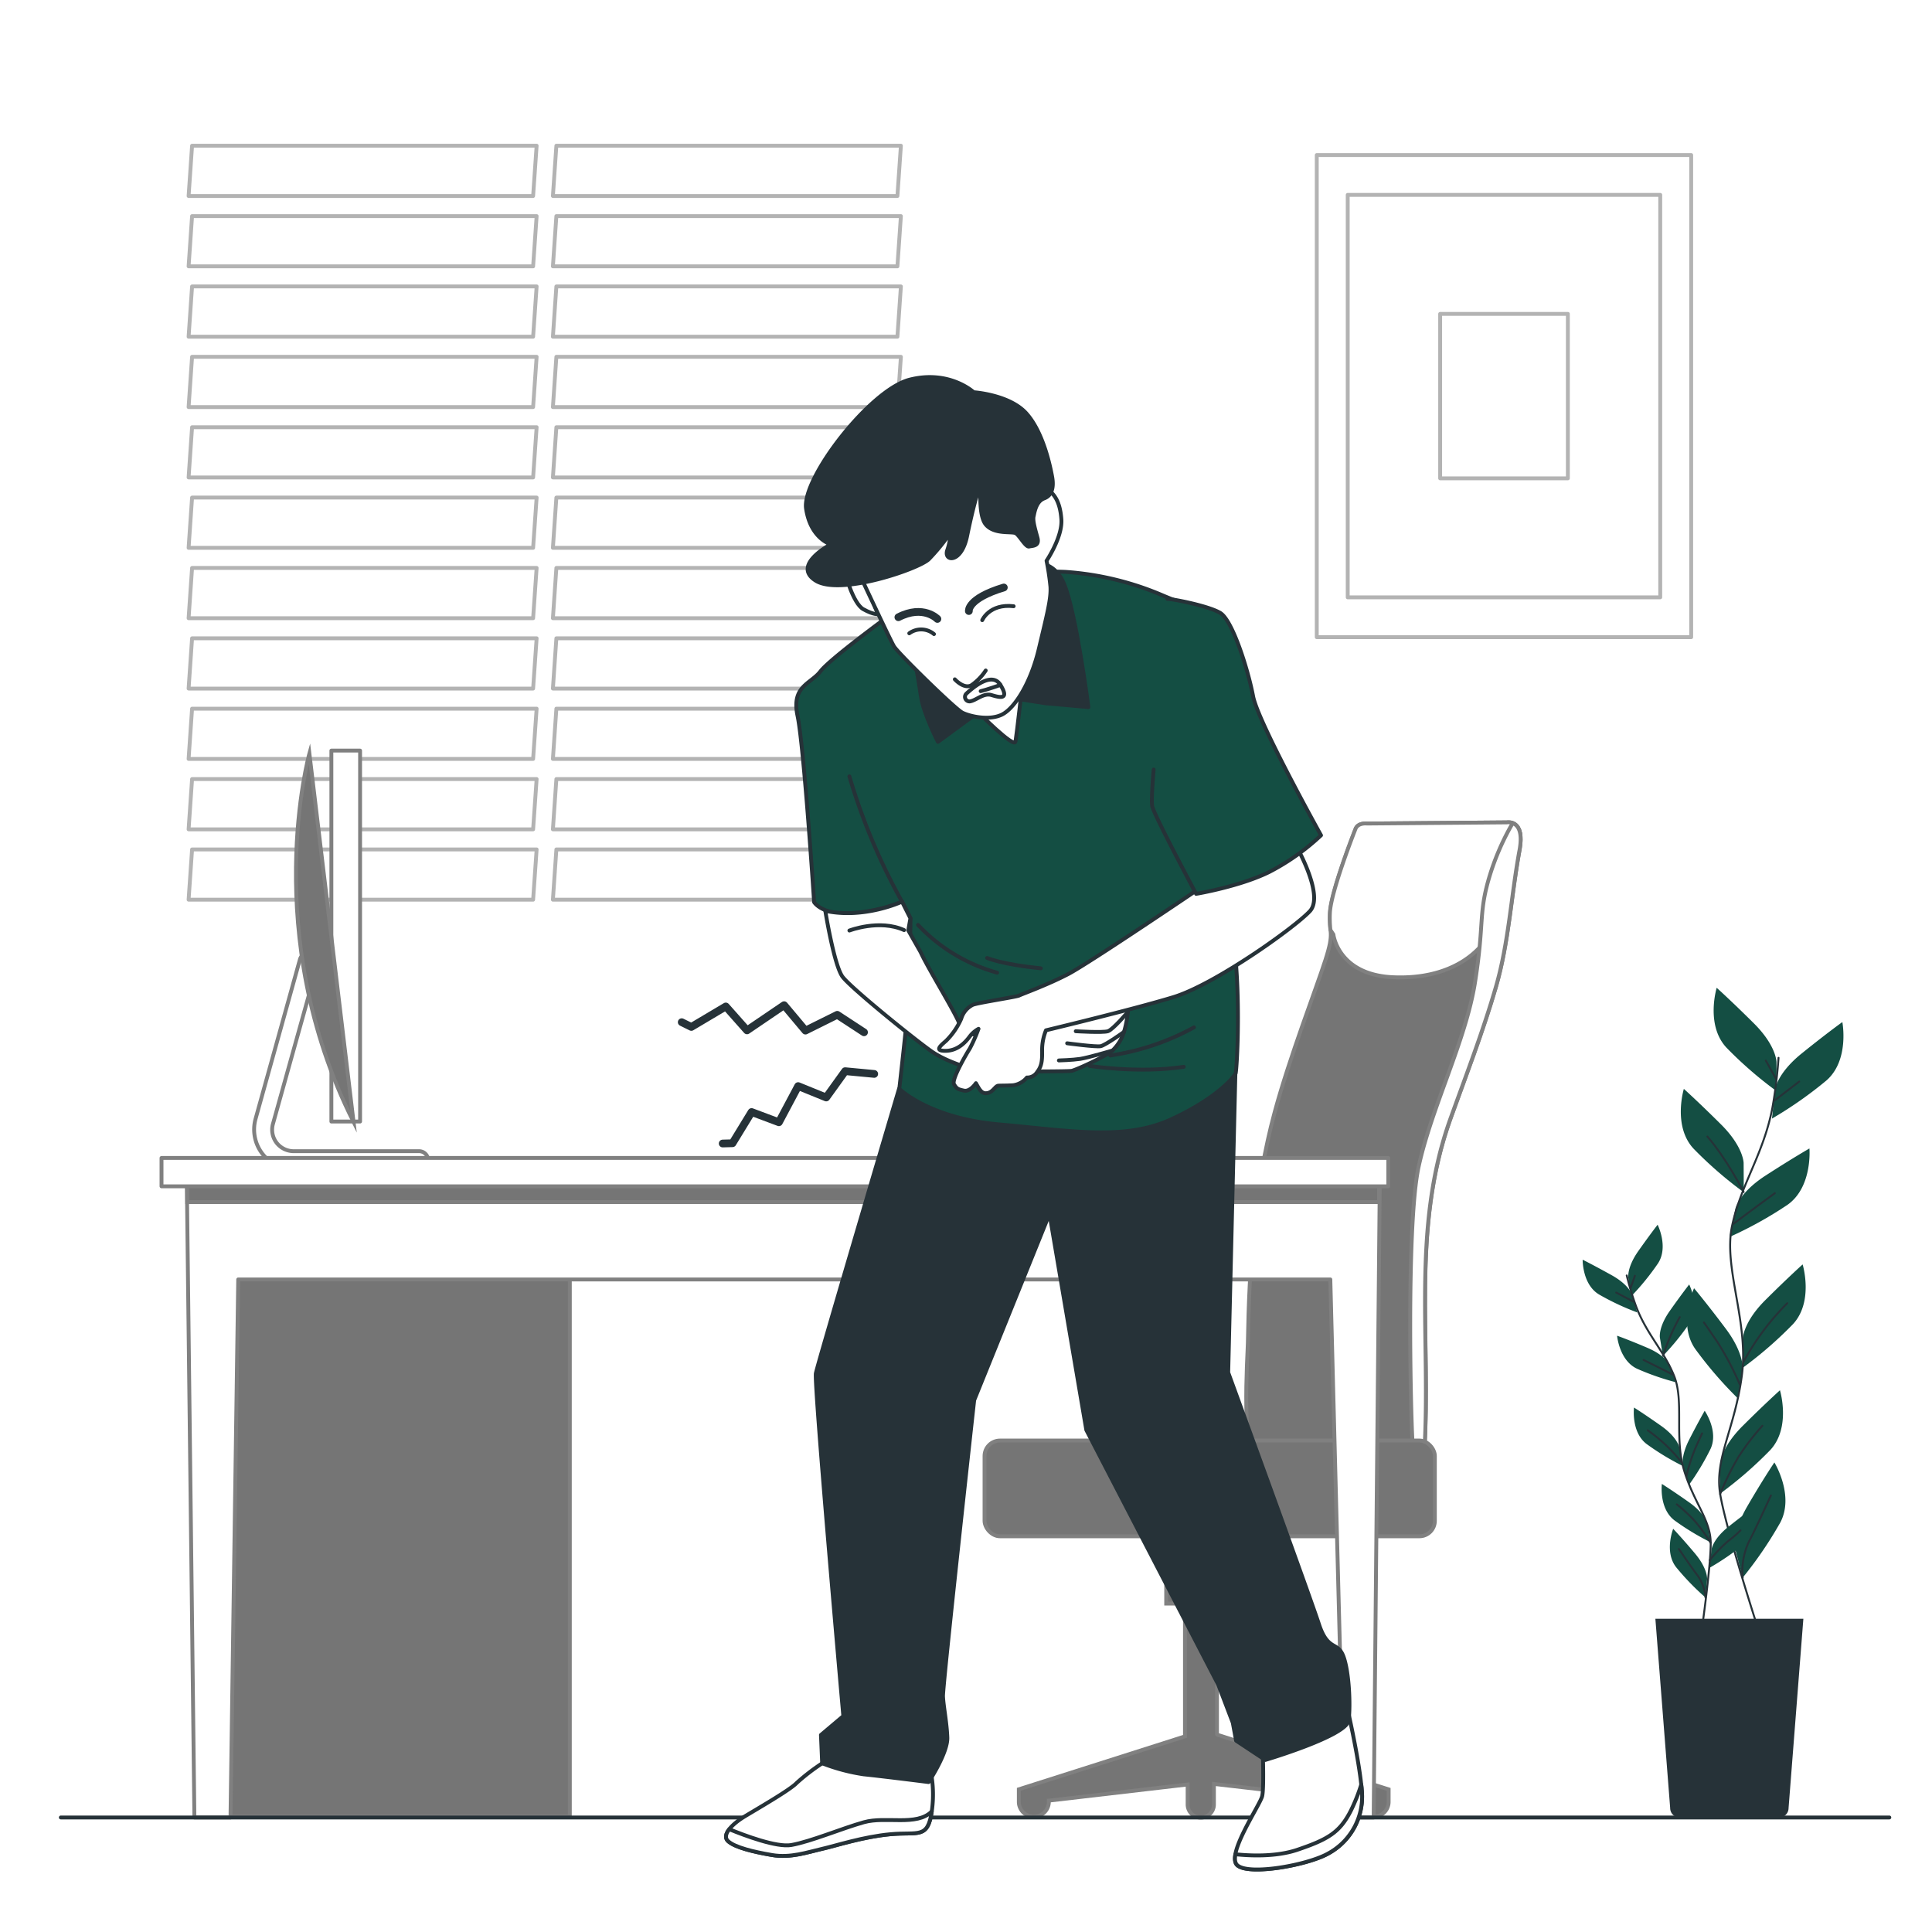 <svg class="animated" id="freepik_stories-stomachache" xmlns="http://www.w3.org/2000/svg" viewBox="0 0 500 500" version="1.1" xmlns:xlink="http://www.w3.org/1999/xlink" xmlns:svgjs="http://svgjs.com/svgjs"><style>svg#freepik_stories-stomachache:not(.animated) .animable {opacity: 0;}svg#freepik_stories-stomachache.animated #freepik--Character--inject-256 {animation: 6s Infinite  linear heartbeat;animation-delay: 3.5s;}            @keyframes heartbeat {                0% {                    transform: scale(1);                }                10% {                    transform: scale(1.1);                }                30% {                    transform: scale(1);                }                40% {                    transform: scale(1);                }                50% {                    transform: scale(1.1);                }                60% {                    transform: scale(1);                }                100% {                    transform: scale(1);                }            }        .animator-hidden { display: none; }</style><g id="freepik--background-simple--inject-256" class="animable animator-hidden" style="transform-origin: 263.727px 249.55px;"><path d="M455,144S374.58,28.2,274.2,15.92C185.59,5.08,103.34,47.45,91.89,139c-4.08,32.62-11.35,68.71-24.24,98.48C53.18,270.88,28.49,298.67,47.4,362.84s98.76,122.12,156.82,122S316.8,431.92,361.79,383.93,550.05,290.84,455,144Z" style="fill: rgb(20, 78, 67); transform-origin: 263.727px 249.55px;" id="el3xf0b4ckdj5" class="animable"></path><g id="el9x7fj1i3clc"><path d="M455,144S374.58,28.2,274.2,15.92C185.59,5.08,103.34,47.45,91.89,139c-4.08,32.62-11.35,68.71-24.24,98.48C53.18,270.88,28.49,298.67,47.4,362.84s98.76,122.12,156.82,122S316.8,431.92,361.79,383.93,550.05,290.84,455,144Z" style="fill: rgb(255, 255, 255); opacity: 0.7; transform-origin: 263.727px 249.55px;" class="animable"></path></g></g><g id="freepik--Plant--inject-256" class="animable" style="transform-origin: 443.337px 363px;"><path d="M459.75,274.84s0-4.18-5.85-10-9.62-9.2-9.62-9.2-2.93,9.62,2.51,15.47a101.92,101.92,0,0,0,13,11.29Z" style="fill: rgb(20, 78, 67); transform-origin: 451.641px 269.02px;" id="elu09vrvcv7fd" class="animable"></path><path d="M451.25,301s0-4.18-5.85-10-9.62-9.2-9.62-9.2-2.93,9.62,2.51,15.47a102.68,102.68,0,0,0,13,11.29Z" style="fill: rgb(20, 78, 67); transform-origin: 443.141px 295.18px;" id="elcb9uwdlxb8e" class="animable"></path><path d="M459.38,282s.45-4.16,6.89-9.36,10.53-8.13,10.53-8.13,1.9,9.87-4.13,15.12a103.51,103.51,0,0,1-14.08,9.86Z" style="fill: rgb(20, 78, 67); transform-origin: 467.837px 277px;" id="elawuzm8sa0sj" class="animable"></path><path d="M449.12,312.8s.87-4.08,7.83-8.58,11.33-7,11.33-7,.85,10-5.7,14.6a102.06,102.06,0,0,1-15,8.32Z" style="fill: rgb(20, 78, 67); transform-origin: 457.948px 308.68px;" id="elc17wpmaffa9" class="animable"></path><path d="M451.05,346.43s0-4.18,5.85-10,9.62-9.2,9.62-9.2,2.93,9.61-2.51,15.47a102.85,102.85,0,0,1-13,11.29Z" style="fill: rgb(20, 78, 67); transform-origin: 459.159px 340.61px;" id="el96rmk89nh0g" class="animable"></path><path d="M451,354.64s.6-4.14-4.37-10.77-8.21-10.47-8.21-10.47-4.27,9.11.28,15.67a102.73,102.73,0,0,0,11.23,13Z" style="fill: rgb(20, 78, 67); transform-origin: 443.813px 347.735px;" id="elneq0dcusdrb" class="animable"></path><path d="M445.18,379s0-4.18,5.85-10,9.62-9.2,9.62-9.2,2.93,9.62-2.51,15.47a102.43,102.43,0,0,1-13,11.3Z" style="fill: rgb(20, 78, 67); transform-origin: 453.289px 373.185px;" id="el1x3q6z7n6d4" class="animable"></path><path d="M449.09,401s-1.06-4,3.12-11.19,7-11.33,7-11.33,5.27,8.56,1.5,15.6A103.1,103.1,0,0,1,451,408.31Z" style="fill: rgb(20, 78, 67); transform-origin: 455.519px 393.395px;" id="elkqjah63e9qk" class="animable"></path><path d="M460.28,273.77a119.29,119.29,0,0,1-1.6,13c-2.32,12-8.1,19.67-10.42,30.47s4.33,24.72,2.55,38.59-7.17,21.59-5.63,30.84S454.82,421,454.82,421" style="fill: none; stroke: rgb(38, 50, 56); stroke-linecap: round; stroke-linejoin: round; stroke-width: 0.5px; transform-origin: 452.593px 347.385px;" id="elpzyyd59ixj" class="animable"></path><line x1="459.33" y1="284.74" x2="465.64" y2="279.9" style="fill: none; stroke: rgb(38, 50, 56); stroke-linecap: round; stroke-linejoin: round; stroke-width: 0.5px; transform-origin: 462.485px 282.32px;" id="elahz164cds4" class="animable"></line><line x1="459.62" y1="279.16" x2="456.98" y2="274.47" style="fill: none; stroke: rgb(38, 50, 56); stroke-linecap: round; stroke-linejoin: round; stroke-width: 0.5px; transform-origin: 458.3px 276.815px;" id="el8425gyz57yj" class="animable"></line><path d="M448.61,316.73s5.29-4,10.72-7.93" style="fill: none; stroke: rgb(38, 50, 56); stroke-linecap: round; stroke-linejoin: round; stroke-width: 0.5px; transform-origin: 453.97px 312.765px;" id="elzpe7eqpzh4m" class="animable"></path><path d="M451.25,308.48s-4.4-8.63-9.39-14.35" style="fill: none; stroke: rgb(38, 50, 56); stroke-linecap: round; stroke-linejoin: round; stroke-width: 0.5px; transform-origin: 446.555px 301.305px;" id="elyn0ku5wolgo" class="animable"></path><path d="M451.26,352.38a65.12,65.12,0,0,1,11.29-15.11" style="fill: none; stroke: rgb(38, 50, 56); stroke-linecap: round; stroke-linejoin: round; stroke-width: 0.5px; transform-origin: 456.905px 344.825px;" id="elray4k6crc8p" class="animable"></path><path d="M450.23,358.25a73.94,73.94,0,0,0-5.72-10.86c-3.09-4.54-3.53-5.13-3.53-5.13" style="fill: none; stroke: rgb(38, 50, 56); stroke-linecap: round; stroke-linejoin: round; stroke-width: 0.5px; transform-origin: 445.605px 350.255px;" id="elo3wwdmoa73" class="animable"></path><path d="M445.18,386.65a70.17,70.17,0,0,1,4.75-9.62A62.57,62.57,0,0,1,456.1,369" style="fill: none; stroke: rgb(38, 50, 56); stroke-linecap: round; stroke-linejoin: round; stroke-width: 0.5px; transform-origin: 450.64px 377.825px;" id="elneluf9owhv" class="animable"></path><path d="M451,408.31a18,18,0,0,1,1.59-9.27c2.2-4.25,4.69-9.83,5.72-12" style="fill: none; stroke: rgb(38, 50, 56); stroke-linecap: round; stroke-linejoin: round; stroke-width: 0.5px; transform-origin: 454.615px 397.675px;" id="el7qmkx7u3hrp" class="animable"></path><path d="M421.41,330.71s-.45-2.63,2.58-6.93,5-6.82,5-6.82,2.88,5.72.1,10a65.49,65.49,0,0,1-6.9,8.49Z" style="fill: rgb(20, 78, 67); transform-origin: 425.843px 326.205px;" id="el8vprh1v1yrl" class="animable"></path><path d="M429.58,346.16s-.46-2.62,2.58-6.93,5-6.81,5-6.81,2.88,5.71.11,10a65.27,65.27,0,0,1-6.91,8.49Z" style="fill: rgb(20, 78, 67); transform-origin: 434.014px 341.665px;" id="el7wui097ldz" class="animable"></path><path d="M422.42,335.13s-.73-2.56-5.34-5.12-7.49-4-7.49-4-.11,6.4,4.24,9a65.69,65.69,0,0,0,9.9,4.65Z" style="fill: rgb(20, 78, 67); transform-origin: 416.66px 332.835px;" id="elkramuxox5" class="animable"></path><path d="M432.2,353.36s-1-2.47-5.84-4.54-7.86-3.14-7.86-3.14.55,6.37,5.15,8.54A65.64,65.64,0,0,0,434,357.8Z" style="fill: rgb(20, 78, 67); transform-origin: 426.25px 351.74px;" id="el5pbef43rpgu" class="animable"></path><path d="M434.64,374.66s-.45-2.62-4.76-5.66-7-4.73-7-4.73-.79,6.35,3.25,9.43a65.15,65.15,0,0,0,9.36,5.68Z" style="fill: rgb(20, 78, 67); transform-origin: 429.154px 371.825px;" id="el2vf7pnw9ptl" class="animable"></path><path d="M435.59,379.79s-.82-2.53,1.58-7.22,4-7.46,4-7.46,3.66,5.25,1.52,9.86a65.43,65.43,0,0,1-5.63,9.38Z" style="fill: rgb(20, 78, 67); transform-origin: 439.408px 374.73px;" id="elu5pfzp90jzm" class="animable"></path><path d="M442.94,401s.31-2.65,4.43-5.92,6.75-5.12,6.75-5.12,1.16,6.29-2.71,9.6a65.26,65.26,0,0,1-9,6.2Z" style="fill: rgb(20, 78, 67); transform-origin: 448.346px 397.86px;" id="elb68vvwdmjdj" class="animable"></path><path d="M441.86,394.42s-.46-2.62-4.77-5.66-7-4.72-7-4.72-.79,6.35,3.26,9.43a65.23,65.23,0,0,0,9.35,5.67Z" style="fill: rgb(20, 78, 67); transform-origin: 436.364px 391.59px;" id="elzmewf39scx" class="animable"></path><path d="M441.8,408.68S442,406,438.63,402s-5.61-6.35-5.61-6.35-2.37,5.94.76,9.94a65.06,65.06,0,0,0,7.61,7.86Z" style="fill: rgb(20, 78, 67); transform-origin: 436.981px 404.55px;" id="elm2cdr25euth" class="animable"></path><path d="M421,330.09a74.47,74.47,0,0,0,2.42,8c2.75,7.25,7.21,11.46,9.84,18s0,16,2.59,24.47,6.84,12.76,6.88,18.73-2.32,22.58-2.32,22.58" style="fill: none; stroke: rgb(38, 50, 56); stroke-linecap: round; stroke-linejoin: round; stroke-width: 0.5px; transform-origin: 431.865px 375.98px;" id="eldkdco0fqqme" class="animable"></path><line x1="422.75" y1="336.87" x2="418.27" y2="334.52" style="fill: none; stroke: rgb(38, 50, 56); stroke-linecap: round; stroke-linejoin: round; stroke-width: 0.5px; transform-origin: 420.51px 335.695px;" id="elvrh9vo8k6c" class="animable"></line><line x1="421.97" y1="333.4" x2="423.11" y2="330.17" style="fill: none; stroke: rgb(38, 50, 56); stroke-linecap: round; stroke-linejoin: round; stroke-width: 0.5px; transform-origin: 422.54px 331.785px;" id="elef87y940xyr" class="animable"></line><path d="M432.94,355.76s-3.74-1.91-7.57-3.8" style="fill: none; stroke: rgb(38, 50, 56); stroke-linecap: round; stroke-linejoin: round; stroke-width: 0.5px; transform-origin: 429.155px 353.86px;" id="elyq8h6yuzjj8" class="animable"></path><path d="M430.39,350.88a54.11,54.11,0,0,1,4.33-10" style="fill: none; stroke: rgb(38, 50, 56); stroke-linecap: round; stroke-linejoin: round; stroke-width: 0.5px; transform-origin: 432.555px 345.88px;" id="el46jbydpxo8y" class="animable"></path><path d="M435.16,378.41a41.6,41.6,0,0,0-8.73-8.25" style="fill: none; stroke: rgb(38, 50, 56); stroke-linecap: round; stroke-linejoin: round; stroke-width: 0.5px; transform-origin: 430.795px 374.285px;" id="elkxv9g7xalkl" class="animable"></path><path d="M436.44,382a47,47,0,0,1,2.41-7.43c1.44-3.19,1.65-3.6,1.65-3.6" style="fill: none; stroke: rgb(38, 50, 56); stroke-linecap: round; stroke-linejoin: round; stroke-width: 0.5px; transform-origin: 438.47px 376.485px;" id="elqnbviqjdjf" class="animable"></path><path d="M442.49,403.77a39,39,0,0,1,4.82-5,25.46,25.46,0,0,0,3.13-2.72" style="fill: none; stroke: rgb(38, 50, 56); stroke-linecap: round; stroke-linejoin: round; stroke-width: 0.5px; transform-origin: 446.465px 399.91px;" id="eldoqa3e7a0au" class="animable"></path><path d="M442.69,399.24a44.65,44.65,0,0,0-4-5.51,39,39,0,0,0-4.74-4.4" style="fill: none; stroke: rgb(38, 50, 56); stroke-linecap: round; stroke-linejoin: round; stroke-width: 0.5px; transform-origin: 438.32px 394.285px;" id="elyxojf0u84un" class="animable"></path><path d="M441.39,413.45a11.39,11.39,0,0,0-2-5.64c-1.85-2.43-4-5.65-4.9-6.92" style="fill: none; stroke: rgb(38, 50, 56); stroke-linecap: round; stroke-linejoin: round; stroke-width: 0.5px; transform-origin: 437.94px 407.17px;" id="elwwllg902ay" class="animable"></path><path d="M460.44,470.36H434.67a2.43,2.43,0,0,1-2.43-2.43l-3.83-49h38.3l-3.83,49A2.43,2.43,0,0,1,460.44,470.36Z" style="fill: rgb(38, 50, 56); transform-origin: 447.56px 444.645px;" id="elvi9kz7ase6" class="animable"></path></g><g id="freepik--Window--inject-256" class="animable" style="transform-origin: 140.98px 135.275px;"><g id="elauibgz8tiaa"><g style="opacity: 0.3; transform-origin: 140.98px 135.275px;" class="animable"><polygon points="137.97 50.72 48.81 50.72 49.71 37.71 138.88 37.71 137.97 50.72" style="fill: none; stroke: rgb(0, 0, 0); stroke-linecap: round; stroke-linejoin: round; transform-origin: 93.845px 44.215px;" id="elkc90ssa1gx" class="animable"></polygon><polygon points="137.97 68.93 48.81 68.93 49.71 55.92 138.88 55.92 137.97 68.93" style="fill: none; stroke: rgb(0, 0, 0); stroke-linecap: round; stroke-linejoin: round; transform-origin: 93.845px 62.425px;" id="el4dsce71uura" class="animable"></polygon><polygon points="137.97 87.14 48.81 87.14 49.71 74.13 138.88 74.13 137.97 87.14" style="fill: none; stroke: rgb(0, 0, 0); stroke-linecap: round; stroke-linejoin: round; transform-origin: 93.845px 80.635px;" id="elga4azql5ci9" class="animable"></polygon><polygon points="137.97 105.35 48.81 105.35 49.71 92.34 138.88 92.34 137.97 105.35" style="fill: none; stroke: rgb(0, 0, 0); stroke-linecap: round; stroke-linejoin: round; transform-origin: 93.845px 98.845px;" id="elebp790b31d" class="animable"></polygon><polygon points="137.97 123.56 48.81 123.56 49.71 110.56 138.88 110.56 137.97 123.56" style="fill: none; stroke: rgb(0, 0, 0); stroke-linecap: round; stroke-linejoin: round; transform-origin: 93.845px 117.06px;" id="elmpzrfe4fuo" class="animable"></polygon><polygon points="137.97 141.78 48.81 141.78 49.71 128.77 138.88 128.77 137.97 141.78" style="fill: none; stroke: rgb(0, 0, 0); stroke-linecap: round; stroke-linejoin: round; transform-origin: 93.845px 135.275px;" id="el05pe3dmus0fb" class="animable"></polygon><polygon points="137.97 159.99 48.81 159.99 49.71 146.98 138.88 146.98 137.97 159.99" style="fill: none; stroke: rgb(0, 0, 0); stroke-linecap: round; stroke-linejoin: round; transform-origin: 93.845px 153.485px;" id="elevs64j2or9v" class="animable"></polygon><polygon points="137.97 178.2 48.81 178.2 49.71 165.19 138.88 165.19 137.97 178.2" style="fill: none; stroke: rgb(0, 0, 0); stroke-linecap: round; stroke-linejoin: round; transform-origin: 93.845px 171.695px;" id="elteix7zyyi9" class="animable"></polygon><polygon points="137.97 196.41 48.81 196.41 49.71 183.4 138.88 183.4 137.97 196.41" style="fill: none; stroke: rgb(0, 0, 0); stroke-linecap: round; stroke-linejoin: round; transform-origin: 93.845px 189.905px;" id="elsn34uxtpuin" class="animable"></polygon><polygon points="137.97 214.63 48.81 214.63 49.71 201.62 138.88 201.62 137.97 214.63" style="fill: none; stroke: rgb(0, 0, 0); stroke-linecap: round; stroke-linejoin: round; transform-origin: 93.845px 208.125px;" id="elg8t443e3j79" class="animable"></polygon><polygon points="137.97 232.84 48.81 232.84 49.71 219.83 138.88 219.83 137.97 232.84" style="fill: none; stroke: rgb(0, 0, 0); stroke-linecap: round; stroke-linejoin: round; transform-origin: 93.845px 226.335px;" id="eloet6ssdjywm" class="animable"></polygon><polygon points="232.25 50.72 143.09 50.72 143.99 37.71 233.15 37.71 232.25 50.72" style="fill: none; stroke: rgb(0, 0, 0); stroke-linecap: round; stroke-linejoin: round; transform-origin: 188.12px 44.215px;" id="elpjuxv9y00em" class="animable"></polygon><polygon points="232.25 68.93 143.09 68.93 143.99 55.92 233.15 55.92 232.25 68.93" style="fill: none; stroke: rgb(0, 0, 0); stroke-linecap: round; stroke-linejoin: round; transform-origin: 188.12px 62.425px;" id="eldfgxcw1zymh" class="animable"></polygon><polygon points="232.25 87.14 143.09 87.14 143.99 74.13 233.15 74.13 232.25 87.14" style="fill: none; stroke: rgb(0, 0, 0); stroke-linecap: round; stroke-linejoin: round; transform-origin: 188.12px 80.635px;" id="el0ziahl33uog" class="animable"></polygon><polygon points="232.25 105.35 143.09 105.35 143.99 92.34 233.15 92.34 232.25 105.35" style="fill: none; stroke: rgb(0, 0, 0); stroke-linecap: round; stroke-linejoin: round; transform-origin: 188.12px 98.845px;" id="el16w9rkz6pe" class="animable"></polygon><polygon points="232.25 123.56 143.09 123.56 143.99 110.56 233.15 110.56 232.25 123.56" style="fill: none; stroke: rgb(0, 0, 0); stroke-linecap: round; stroke-linejoin: round; transform-origin: 188.12px 117.06px;" id="eli8iod3ffiy" class="animable"></polygon><polygon points="232.25 141.78 143.09 141.78 143.99 128.77 233.15 128.77 232.25 141.78" style="fill: none; stroke: rgb(0, 0, 0); stroke-linecap: round; stroke-linejoin: round; transform-origin: 188.12px 135.275px;" id="eljap8v5gfla" class="animable"></polygon><polygon points="232.25 159.99 143.09 159.99 143.99 146.98 233.15 146.98 232.25 159.99" style="fill: none; stroke: rgb(0, 0, 0); stroke-linecap: round; stroke-linejoin: round; transform-origin: 188.12px 153.485px;" id="el7v1z75ykdlk" class="animable"></polygon><polygon points="232.25 178.2 143.09 178.2 143.99 165.19 233.15 165.19 232.25 178.2" style="fill: none; stroke: rgb(0, 0, 0); stroke-linecap: round; stroke-linejoin: round; transform-origin: 188.12px 171.695px;" id="elqa8rr5tnfa" class="animable"></polygon><polygon points="232.25 196.41 143.09 196.41 143.99 183.4 233.15 183.4 232.25 196.41" style="fill: none; stroke: rgb(0, 0, 0); stroke-linecap: round; stroke-linejoin: round; transform-origin: 188.12px 189.905px;" id="el03236i2cy238" class="animable"></polygon><polygon points="232.25 214.63 143.09 214.63 143.99 201.62 233.15 201.62 232.25 214.63" style="fill: none; stroke: rgb(0, 0, 0); stroke-linecap: round; stroke-linejoin: round; transform-origin: 188.12px 208.125px;" id="elodssx8okka" class="animable"></polygon><polygon points="232.25 232.84 143.09 232.84 143.99 219.83 233.15 219.83 232.25 232.84" style="fill: none; stroke: rgb(0, 0, 0); stroke-linecap: round; stroke-linejoin: round; transform-origin: 188.12px 226.335px;" id="elp7vyb4hqstm" class="animable"></polygon></g></g></g><g id="freepik--Picture--inject-256" class="animable" style="transform-origin: 389.23px 102.51px;"><g id="el04gvyfv83hi7"><g style="opacity: 0.3; transform-origin: 389.23px 102.51px;" class="animable"><rect x="340.78" y="40.12" width="96.9" height="124.78" style="fill: none; stroke: rgb(0, 0, 0); stroke-linecap: round; stroke-linejoin: round; transform-origin: 389.23px 102.51px;" id="elic252eb2l5" class="animable"></rect><rect x="348.79" y="50.43" width="80.88" height="104.16" style="fill: none; stroke: rgb(0, 0, 0); stroke-linecap: round; stroke-linejoin: round; transform-origin: 389.23px 102.51px;" id="elqsltu7vi55s" class="animable"></rect><rect x="372.71" y="81.23" width="33.05" height="42.56" style="fill: none; stroke: rgb(0, 0, 0); stroke-linecap: round; stroke-linejoin: round; transform-origin: 389.235px 102.51px;" id="elqa6rrw26hj" class="animable"></rect></g></g></g><g id="freepik--Chair--inject-256" class="animable" style="transform-origin: 324.178px 341.595px;"><path d="M390,212.83l-36.2.3s-2.39-.3-3,1.49c0,0-6.28,15.86-6.58,21.54s1.2,4.79-1.2,12.27-9.27,25.12-13.16,39.49c-5.23,19.29-6.59,39.78-6.92,59.7-.05,3.19-2,30.7,3,30.7,4.13,0,42.22,5,42.67-2.3,1.83-29.26-3.45-57.85,6.71-86.31,3.95-11,8.48-22.73,11.83-34.29s3.93-23.58,6.12-35.41C394.75,211.93,390,212.83,390,212.83Z" style="fill: rgb(117, 117, 117); stroke: gray; stroke-miterlimit: 10; transform-origin: 358.04px 296.395px;" id="eluwaa18c45s" class="animable"></path><path d="M393.5,216.41c-.35-4.17-3.54-3.58-3.54-3.58l-36.2.3s-2.39-.3-3,1.49c0,0-6.28,15.86-6.58,21.54a28.38,28.38,0,0,0,.13,4.51l.77,1.18s1.19,10.47,15.55,11.06,22.44-6,25.43-12.26,4.19-16.45,6.58-22.44C392.89,217.61,393.19,217,393.5,216.41Z" style="fill: rgb(255, 255, 255); stroke: gray; stroke-linecap: round; stroke-linejoin: round; transform-origin: 368.822px 232.874px;" id="el8jrhjflw97x" class="animable"></path><path d="M385.11,228.1c-2.42,8.74-1,11.16-3.39,26.21s-11.17,32.05-14.57,47.58-1.94,70.4-1.46,72.83a21.74,21.74,0,0,1,.22,3.9c1.63-.61,2.61-1.45,2.68-2.6,1.83-29.26-3.45-57.85,6.71-86.31,3.95-11,8.48-22.73,11.83-34.29s3.93-23.58,6.12-35.41c.92-5-.53-6.53-1.79-7l0,.05A64.94,64.94,0,0,0,385.11,228.1Z" style="fill: rgb(255, 255, 255); stroke: gray; stroke-linecap: round; stroke-linejoin: round; transform-origin: 379.253px 295.815px;" id="elc136easyjo" class="animable"></path><path d="M315.2,449l-.24-.2V415h4.85V393.65h-18V415h4.86v34.37l-43,13.7v3.4a3.89,3.89,0,0,0,7.77,0V466l35.92-4.18V467a3.4,3.4,0,0,0,6.8,0v-5.32L351.61,466v.49a3.89,3.89,0,0,0,7.77,0v-3.4Z" style="fill: rgb(117, 117, 117); stroke: gray; stroke-miterlimit: 10; transform-origin: 311.525px 432.02px;" id="elpsk1vdqhyu" class="animable"></path><rect x="254.8" y="372.81" width="116.54" height="24.78" rx="4" style="fill: rgb(117, 117, 117); stroke: gray; stroke-miterlimit: 10; transform-origin: 313.07px 385.2px;" id="elin3ln994fj" class="animable"></rect></g><g id="freepik--Desk--inject-256" class="animable" style="transform-origin: 200.545px 332.255px;"><path d="M76,302.64H108.6a2.36,2.36,0,0,0,0-4.71H76a5.63,5.63,0,0,1-4.12-1.82,5.56,5.56,0,0,1-1.24-5.25l11.55-41.39a2.36,2.36,0,0,0-4.54-1.27L66.13,289.6a10.29,10.29,0,0,0,9.9,13Z" style="fill: rgb(255, 255, 255); stroke: gray; stroke-linecap: round; stroke-linejoin: round; transform-origin: 88.287px 274.613px;" id="elrwca9kqjuw" class="animable"></path><g id="elbabicddx2gs"><rect x="85.76" y="194.25" width="7.43" height="96" style="fill: rgb(255, 255, 255); stroke: gray; stroke-linecap: round; stroke-linejoin: round; transform-origin: 89.475px 242.25px; transform: rotate(173.16deg);" class="animable"></rect></g><path d="M80.07,195S67,241.76,91.5,290.35Z" style="fill: rgb(117, 117, 117); stroke: gray; stroke-miterlimit: 10; transform-origin: 84.044px 242.675px;" id="elwdmy4sav5nf" class="animable"></path><rect x="54.99" y="321.8" width="92.48" height="148.36" style="fill: rgb(117, 117, 117); stroke: gray; stroke-miterlimit: 10; transform-origin: 101.23px 395.98px;" id="el91ko3cxr8f8" class="animable"></rect><polygon points="48.31 302.43 50.31 470.36 59.65 470.36 61.65 331.12 344.29 331.12 347.91 470.36 355.5 470.36 357.12 302.43 48.31 302.43" style="fill: rgb(255, 255, 255); stroke: gray; stroke-linecap: round; stroke-linejoin: round; transform-origin: 202.715px 386.395px;" id="elmjtogz9kivc" class="animable"></polygon><rect x="48.45" y="306.46" width="308.45" height="4.65" style="fill: rgb(117, 117, 117); stroke: gray; stroke-miterlimit: 10; transform-origin: 202.675px 308.785px;" id="el41x53dhrmrp" class="animable"></rect><rect x="41.8" y="299.68" width="317.49" height="7.34" style="fill: rgb(255, 255, 255); stroke: gray; stroke-linecap: round; stroke-linejoin: round; transform-origin: 200.545px 303.35px;" id="eliihph9dhyj" class="animable"></rect></g><g id="freepik--Floor--inject-256" class="animable" style="transform-origin: 252.35px 470.36px;"><line x1="15.74" y1="470.36" x2="488.96" y2="470.36" style="fill: none; stroke: rgb(38, 50, 56); stroke-linecap: round; stroke-linejoin: round; transform-origin: 252.35px 470.36px;" id="elbqyxmlufrr" class="animable"></line></g><g id="freepik--Lines--inject-256" class="animable" style="transform-origin: 201.34px 278.04px;"><polyline points="176.43 264.54 178.92 265.77 187.84 260.47 193.33 266.66 202.93 260.14 208.45 266.72 216.68 262.63 223.61 267.16" style="fill: none; stroke: rgb(38, 50, 56); stroke-linecap: round; stroke-linejoin: round; stroke-width: 2px; transform-origin: 200.02px 263.65px;" id="elado6q66i6q" class="animable"></polyline><polyline points="187.03 295.94 189.57 295.87 194.51 287.79 201.58 290.44 206.56 281.08 213.82 284.03 218.72 277.22 226.25 277.93" style="fill: none; stroke: rgb(38, 50, 56); stroke-linecap: round; stroke-linejoin: round; stroke-width: 2px; transform-origin: 206.64px 286.58px;" id="elkrcex82d64s" class="animable"></polyline></g><g id="freepik--Character--inject-256" class="animable animator-active" style="transform-origin: 270.202px 290.706px;"><path d="M212.77,456.35a53.85,53.85,0,0,0-6.62,5.1c-1.63,1.77-10.59,6.91-13.57,8.73s-5.92,4.68-4.16,6.3,6.58,2.78,11.38,3.6,9.15-.73,12.85-1.57,10.75-3.17,17.86-3.82,9.57,1.3,10.63-5.89a30.32,30.32,0,0,0-.89-12.88l-23.55-2.06Z" style="fill: rgb(255, 255, 255); stroke: rgb(38, 50, 56); stroke-linecap: round; stroke-linejoin: round; transform-origin: 214.675px 467.086px;" id="eldmlz327im26" class="animable"></path><path d="M241.14,468.8c-3.92,3.91-11.85,1.19-17.56,2.79s-13.73,5-18.79,5.9c-3.79.67-12.11-2.47-16.06-4.09-.9,1.15-1.19,2.27-.31,3.08,1.77,1.63,6.58,2.78,11.38,3.6s9.15-.73,12.85-1.57,10.75-3.17,17.86-3.82S240.08,476,241.14,468.8Z" style="fill: rgb(255, 255, 255); stroke: rgb(38, 50, 56); stroke-linecap: round; stroke-linejoin: round; transform-origin: 214.514px 474.556px;" id="elzqzg15vy1h" class="animable"></path><path d="M326.7,450.21s.52,12.22-.05,14.62-9.55,15.37-6.38,17.95,18-.08,23.33-3a16.76,16.76,0,0,0,8.81-16.69c-.69-8.13-4-22.27-4-22.27Z" style="fill: rgb(255, 255, 255); stroke: rgb(38, 50, 56); stroke-linecap: round; stroke-linejoin: round; transform-origin: 336.055px 462.322px;" id="elluixowgxnp9" class="animable"></path><path d="M343.6,479.75a16.76,16.76,0,0,0,8.81-16.69c0-.39-.07-.8-.12-1.21a46.52,46.52,0,0,1-2.7,6.77c-2.83,5.56-5.81,7.39-13.86,10.11-5.56,1.88-12.36,1.54-16,1.15-.24,1.31-.13,2.35.56,2.9C323.44,485.37,338.28,482.7,343.6,479.75Z" style="fill: rgb(255, 255, 255); stroke: rgb(38, 50, 56); stroke-linecap: round; stroke-linejoin: round; transform-origin: 336.065px 472.839px;" id="elynpdbj4q9dh" class="animable"></path><path d="M232.67,281.78s-21,70.94-21.53,73.63,7.11,88.7,7.11,88.7L212.46,449l.31,7.33a49.45,49.45,0,0,0,10.79,2.87c4.69.47,16.76,2,16.76,2s5-7.55,4.85-11.54-1-8-1.12-10.63,8.07-76.67,8.07-76.67l19.49-48.21,9.53,55.94L315.29,436l3.75,9.84.86,4.64,7.55,5s21.08-6.23,21.58-10.25.13-12.68-1.38-16.62-4-1.16-6.35-8.4-23.44-65-23.44-65l1.86-77.44S275.05,291,232.67,281.78Z" style="fill: rgb(38, 50, 56); stroke: rgb(38, 50, 56); stroke-linecap: round; stroke-linejoin: round; transform-origin: 280.177px 369.485px;" id="el2hcgaolqk97" class="animable"></path><path d="M230.33,159.17s-15.5,11.3-18,14.57-7.58,3.79-5.93,11.52,4.29,48.22,4.29,48.22,2.11,3.54,10.07,2.8a42.29,42.29,0,0,0,12.72-2.93l2.17,4.31s-.3,19.13-.91,25.49-2,18.63-2,18.63,7.64,7.61,25.78,9.21,32.36,4.26,44.44-1.25,16.58-11.22,16.83-12,1.11-14.41.14-27.59-.78-23.36-.78-23.36.5-47.95-2.9-58.64-5.5-9.92-15.2-14A77.11,77.11,0,0,0,275.73,148c-6.49-.29-14.92.32-14.92.32S239.46,151.26,230.33,159.17Z" style="fill: rgb(20, 78, 67); stroke: rgb(38, 50, 56); stroke-linecap: round; stroke-linejoin: round; transform-origin: 263.229px 220.489px;" id="elb8g04atkm3s" class="animable"></path><path d="M237.58,239.37a44.51,44.51,0,0,0,20.47,12.36" style="fill: none; stroke: rgb(38, 50, 56); stroke-linecap: round; stroke-linejoin: round; transform-origin: 247.815px 245.55px;" id="elinxljzdk9v" class="animable"></path><path d="M255.46,247.92s4,1.71,13.91,2.68" style="fill: none; stroke: rgb(38, 50, 56); stroke-linecap: round; stroke-linejoin: round; transform-origin: 262.415px 249.26px;" id="elabkd8a1pdr8" class="animable"></path><path d="M282,275.86s12.78,2,24.36.23" style="fill: none; stroke: rgb(38, 50, 56); stroke-linecap: round; stroke-linejoin: round; transform-origin: 294.18px 276.341px;" id="el34hzm63boye" class="animable"></path><path d="M287.35,273.16A64.49,64.49,0,0,0,309,265.88" style="fill: none; stroke: rgb(38, 50, 56); stroke-linecap: round; stroke-linejoin: round; transform-origin: 298.175px 269.52px;" id="elzwh5rwa83b8" class="animable"></path><path d="M236.21,168s1.48,7.6,2.12,12.17S242.74,192,242.74,192l8.63-6.33,8.23-5.38L270.51,182l11.17,1s-3.2-24.72-6.35-32-9.48-5.32-15.33-5.2-23.28,8.18-24.42,11.5S236.21,168,236.21,168Z" style="fill: rgb(38, 50, 56); stroke: rgb(38, 50, 56); stroke-linecap: round; stroke-linejoin: round; transform-origin: 258.439px 168.736px;" id="el0u92ekmdtke" class="animable"></path><path d="M253,184.17s9.49,9.63,9.81,7.75,2-16.78,2-16.78S259.66,183.21,253,184.17Z" style="fill: rgb(255, 255, 255); stroke: rgb(38, 50, 56); stroke-linecap: round; stroke-linejoin: round; transform-origin: 258.905px 183.652px;" id="elxz10cd70fa" class="animable"></path><path d="M218.76,148.46s2,7.72,4.68,9.21,3.79,1.26,3.79,1.26l-4.68-11.36S218.8,144.76,218.76,148.46Z" style="fill: rgb(255, 255, 255); stroke: rgb(38, 50, 56); stroke-linecap: round; stroke-linejoin: round; transform-origin: 222.995px 152.746px;" id="elx2ir8qor8g" class="animable"></path><path d="M223,149.84c.22.41,7.31,15.65,8.36,17.42s15.83,16.25,17.74,17.19,6.94,2.11,10.21.48,7.42-8.09,9.54-17,3.2-13,3-16.09a67.39,67.39,0,0,0-1-6.71s4.17-6.16,3.83-10.76-1.87-6.64-3.81-7.88-6.38,3.39-7.13,3.6-1.5-3.59-8.58-5.69-10.73.79-17.51,7.14a167.35,167.35,0,0,1-15.56,12.53S220.69,145.39,223,149.84Z" style="fill: rgb(255, 255, 255); stroke: rgb(38, 50, 56); stroke-linecap: round; stroke-linejoin: round; transform-origin: 248.185px 154.733px;" id="elgghh51jlzan" class="animable"></path><path d="M247.11,175.81s2.34,2.6,4.27,1.54a13.88,13.88,0,0,0,3.72-3.82" style="fill: none; stroke: rgb(38, 50, 56); stroke-linecap: round; stroke-linejoin: round; transform-origin: 251.105px 175.567px;" id="el18bdhujh3p3" class="animable"></path><path d="M258.92,177.26c-2.09-3.4-6.72.29-8.83,2.26a1.17,1.17,0,0,0,.93,2h0c1.67-.27,3.53-2.26,5.58-1.64S261.37,181.24,258.92,177.26Z" style="fill: rgb(255, 255, 255); stroke: rgb(38, 50, 56); stroke-linecap: round; stroke-linejoin: round; transform-origin: 254.815px 178.701px;" id="elpwafibpa80o" class="animable"></path><path d="M258.92,177.26s-3.3,1.17-5.12,1.61" style="fill: none; stroke: rgb(38, 50, 56); stroke-linecap: round; stroke-linejoin: round; transform-origin: 256.36px 178.065px;" id="elf8rlpxezav" class="animable"></path><path d="M254.2,160.5s1.87-4.33,8.13-3.61" style="fill: none; stroke: rgb(38, 50, 56); stroke-linecap: round; stroke-linejoin: round; transform-origin: 258.265px 158.655px;" id="ellrq4ut7ipj" class="animable"></path><path d="M250.74,158.14s-.47-3.22,9.05-6.1" style="fill: none; stroke: rgb(38, 50, 56); stroke-linecap: round; stroke-linejoin: round; stroke-width: 2px; transform-origin: 255.263px 155.09px;" id="elrnmq6jdumsi" class="animable"></path><path d="M242.6,160.18s-3.63-3.77-10.1-.44" style="fill: none; stroke: rgb(38, 50, 56); stroke-linecap: round; stroke-linejoin: round; stroke-width: 2px; transform-origin: 237.55px 159.273px;" id="elf3occjg7ja" class="animable"></path><path d="M235.32,163.9a5.2,5.2,0,0,1,6.39.2" style="fill: none; stroke: rgb(38, 50, 56); stroke-linecap: round; stroke-linejoin: round; transform-origin: 238.515px 163.5px;" id="elz4f0i1zpt9b" class="animable"></path><path d="M215,140.88s-10.24,5.37-3.93,9.38,26.73-3,29.32-5.54a52.07,52.07,0,0,0,5.38-6.55s.4,1.2-.62,4.2,3.65,3.59,5.13-3.61,2.71-11.44,3.24-12.56-.57,7,1.63,9.59,6.74,1.66,7.71,2.21,2.58,3.66,3.48,3.44,2.77-.05,2.15-2.31-1.25-4.38-1-5.47.64-3.9,2.74-4.67,2.56-3,2.05-5.7S270,111.9,265.64,107,252,101.51,252,101.51s-6.28-5.86-16.56-3.26-28,25.62-26.83,33.39S215,140.88,215,140.88Z" style="fill: rgb(38, 50, 56); stroke: rgb(38, 50, 56); stroke-linecap: round; stroke-linejoin: round; transform-origin: 240.513px 124.528px;" id="elw2ogiqgsvbj" class="animable"></path><path d="M233.44,233.35a159.11,159.11,0,0,1-13.62-32.43" style="fill: none; stroke: rgb(38, 50, 56); stroke-linecap: round; stroke-linejoin: round; transform-origin: 226.63px 217.135px;" id="elaqkwqmv71yd" class="animable"></path><path d="M213.59,235.73s2.27,14.16,4.48,17.08,18.43,16.06,23,19.27,12.87,5.37,14.1,5.28,21,0,22.17-.23,8.81-3.73,10.55-5.24a11.49,11.49,0,0,0,3-4.84,27,27,0,0,0,1-5.16c0-1.85.95-1.76,0-1.85s-1.54,0-6.6.33-14.32,2.12-14.78,2.16-2.4,3.1-5,4.83-15.92,1.48-16.92-1.69-8.14-14.5-10.34-19.27l-3.19-5.62.55-3.12-2.17-4.31S223.76,237.91,213.59,235.73Z" style="fill: rgb(255, 255, 255); stroke: rgb(38, 50, 56); stroke-linecap: round; stroke-linejoin: round; transform-origin: 252.951px 255.356px;" id="elda1skkel9v7" class="animable"></path><path d="M287.87,271.89s-6.34,1.85-8.32,2.15-5.51.4-5.51.4" style="fill: none; stroke: rgb(38, 50, 56); stroke-linecap: round; stroke-linejoin: round; transform-origin: 280.955px 273.165px;" id="elfu5qhtr7ail" class="animable"></path><path d="M276.18,270s7.46,1,8.68.75,6-3.67,6-3.67" style="fill: none; stroke: rgb(38, 50, 56); stroke-linecap: round; stroke-linejoin: round; transform-origin: 283.52px 268.935px;" id="elrrq11fs64q" class="animable"></path><path d="M278.41,266.88s7,.42,8.32,0,5.18-5,5.18-5" style="fill: none; stroke: rgb(38, 50, 56); stroke-linecap: round; stroke-linejoin: round; transform-origin: 285.16px 264.473px;" id="el0oknzimta08q" class="animable"></path><path d="M219.82,240.82s7.78-3,14.16-.11" style="fill: none; stroke: rgb(38, 50, 56); stroke-linecap: round; stroke-linejoin: round; transform-origin: 226.9px 240.137px;" id="eln5xm9hu8geq" class="animable"></path><path d="M311,229.53s-29.06,19.69-34.55,22.56-12,5.18-12.69,5.55-10.65,1.85-12,2.41a5.87,5.87,0,0,0-3,3.61,18.51,18.51,0,0,1-3.89,5.68c-1.31,1.17-3.35,2.71,0,2.61s5.35-2.7,6.19-3.84a7.35,7.35,0,0,1,2.18-1.85,41.69,41.69,0,0,1-2.25,5.09c-.83,1.29-4.8,8.06-4.1,9.24s1,1.31,2.59,1.66,3.09-1.92,3.09-1.92c1.07,1.92,1.59,2.81,3,2.55s2-1.84,2.79-1.9,1.7,0,3.84-.12a5.55,5.55,0,0,0,3.56-2,3,3,0,0,0,2.66-1.43c1.27-1.63,1.31-3.17,1.28-5.79a13.38,13.38,0,0,1,1-5s22.25-5.33,32.95-8.58S335,240.1,339,235.8s-4.26-18.18-4.26-18.18Z" style="fill: rgb(255, 255, 255); stroke: rgb(38, 50, 56); stroke-linecap: round; stroke-linejoin: round; transform-origin: 291.57px 250.272px;" id="elj9jhsu62a0k" class="animable"></path><path d="M298.57,199.16s-.68,7.45-.39,9.43,11.37,22.74,11.37,22.74,11.42-1.91,19-5.7a59,59,0,0,0,13.33-9.45s-16.32-29.31-17.58-36-5.29-19.64-8.51-21.56S303,154.93,302.12,155" style="fill: rgb(20, 78, 67); stroke: rgb(38, 50, 56); stroke-linecap: round; stroke-linejoin: round; transform-origin: 319.994px 193.164px;" id="eltfemk8a5p89" class="animable"></path></g><defs>     <filter id="active" height="200%">         <feMorphology in="SourceAlpha" result="DILATED" operator="dilate" radius="2"></feMorphology>                <feFlood flood-color="#32DFEC" flood-opacity="1" result="PINK"></feFlood>        <feComposite in="PINK" in2="DILATED" operator="in" result="OUTLINE"></feComposite>        <feMerge>            <feMergeNode in="OUTLINE"></feMergeNode>            <feMergeNode in="SourceGraphic"></feMergeNode>        </feMerge>    </filter>    <filter id="hover" height="200%">        <feMorphology in="SourceAlpha" result="DILATED" operator="dilate" radius="2"></feMorphology>                <feFlood flood-color="#ff0000" flood-opacity="0.5" result="PINK"></feFlood>        <feComposite in="PINK" in2="DILATED" operator="in" result="OUTLINE"></feComposite>        <feMerge>            <feMergeNode in="OUTLINE"></feMergeNode>            <feMergeNode in="SourceGraphic"></feMergeNode>        </feMerge>            <feColorMatrix type="matrix" values="0   0   0   0   0                0   1   0   0   0                0   0   0   0   0                0   0   0   1   0 "></feColorMatrix>    </filter></defs></svg>
